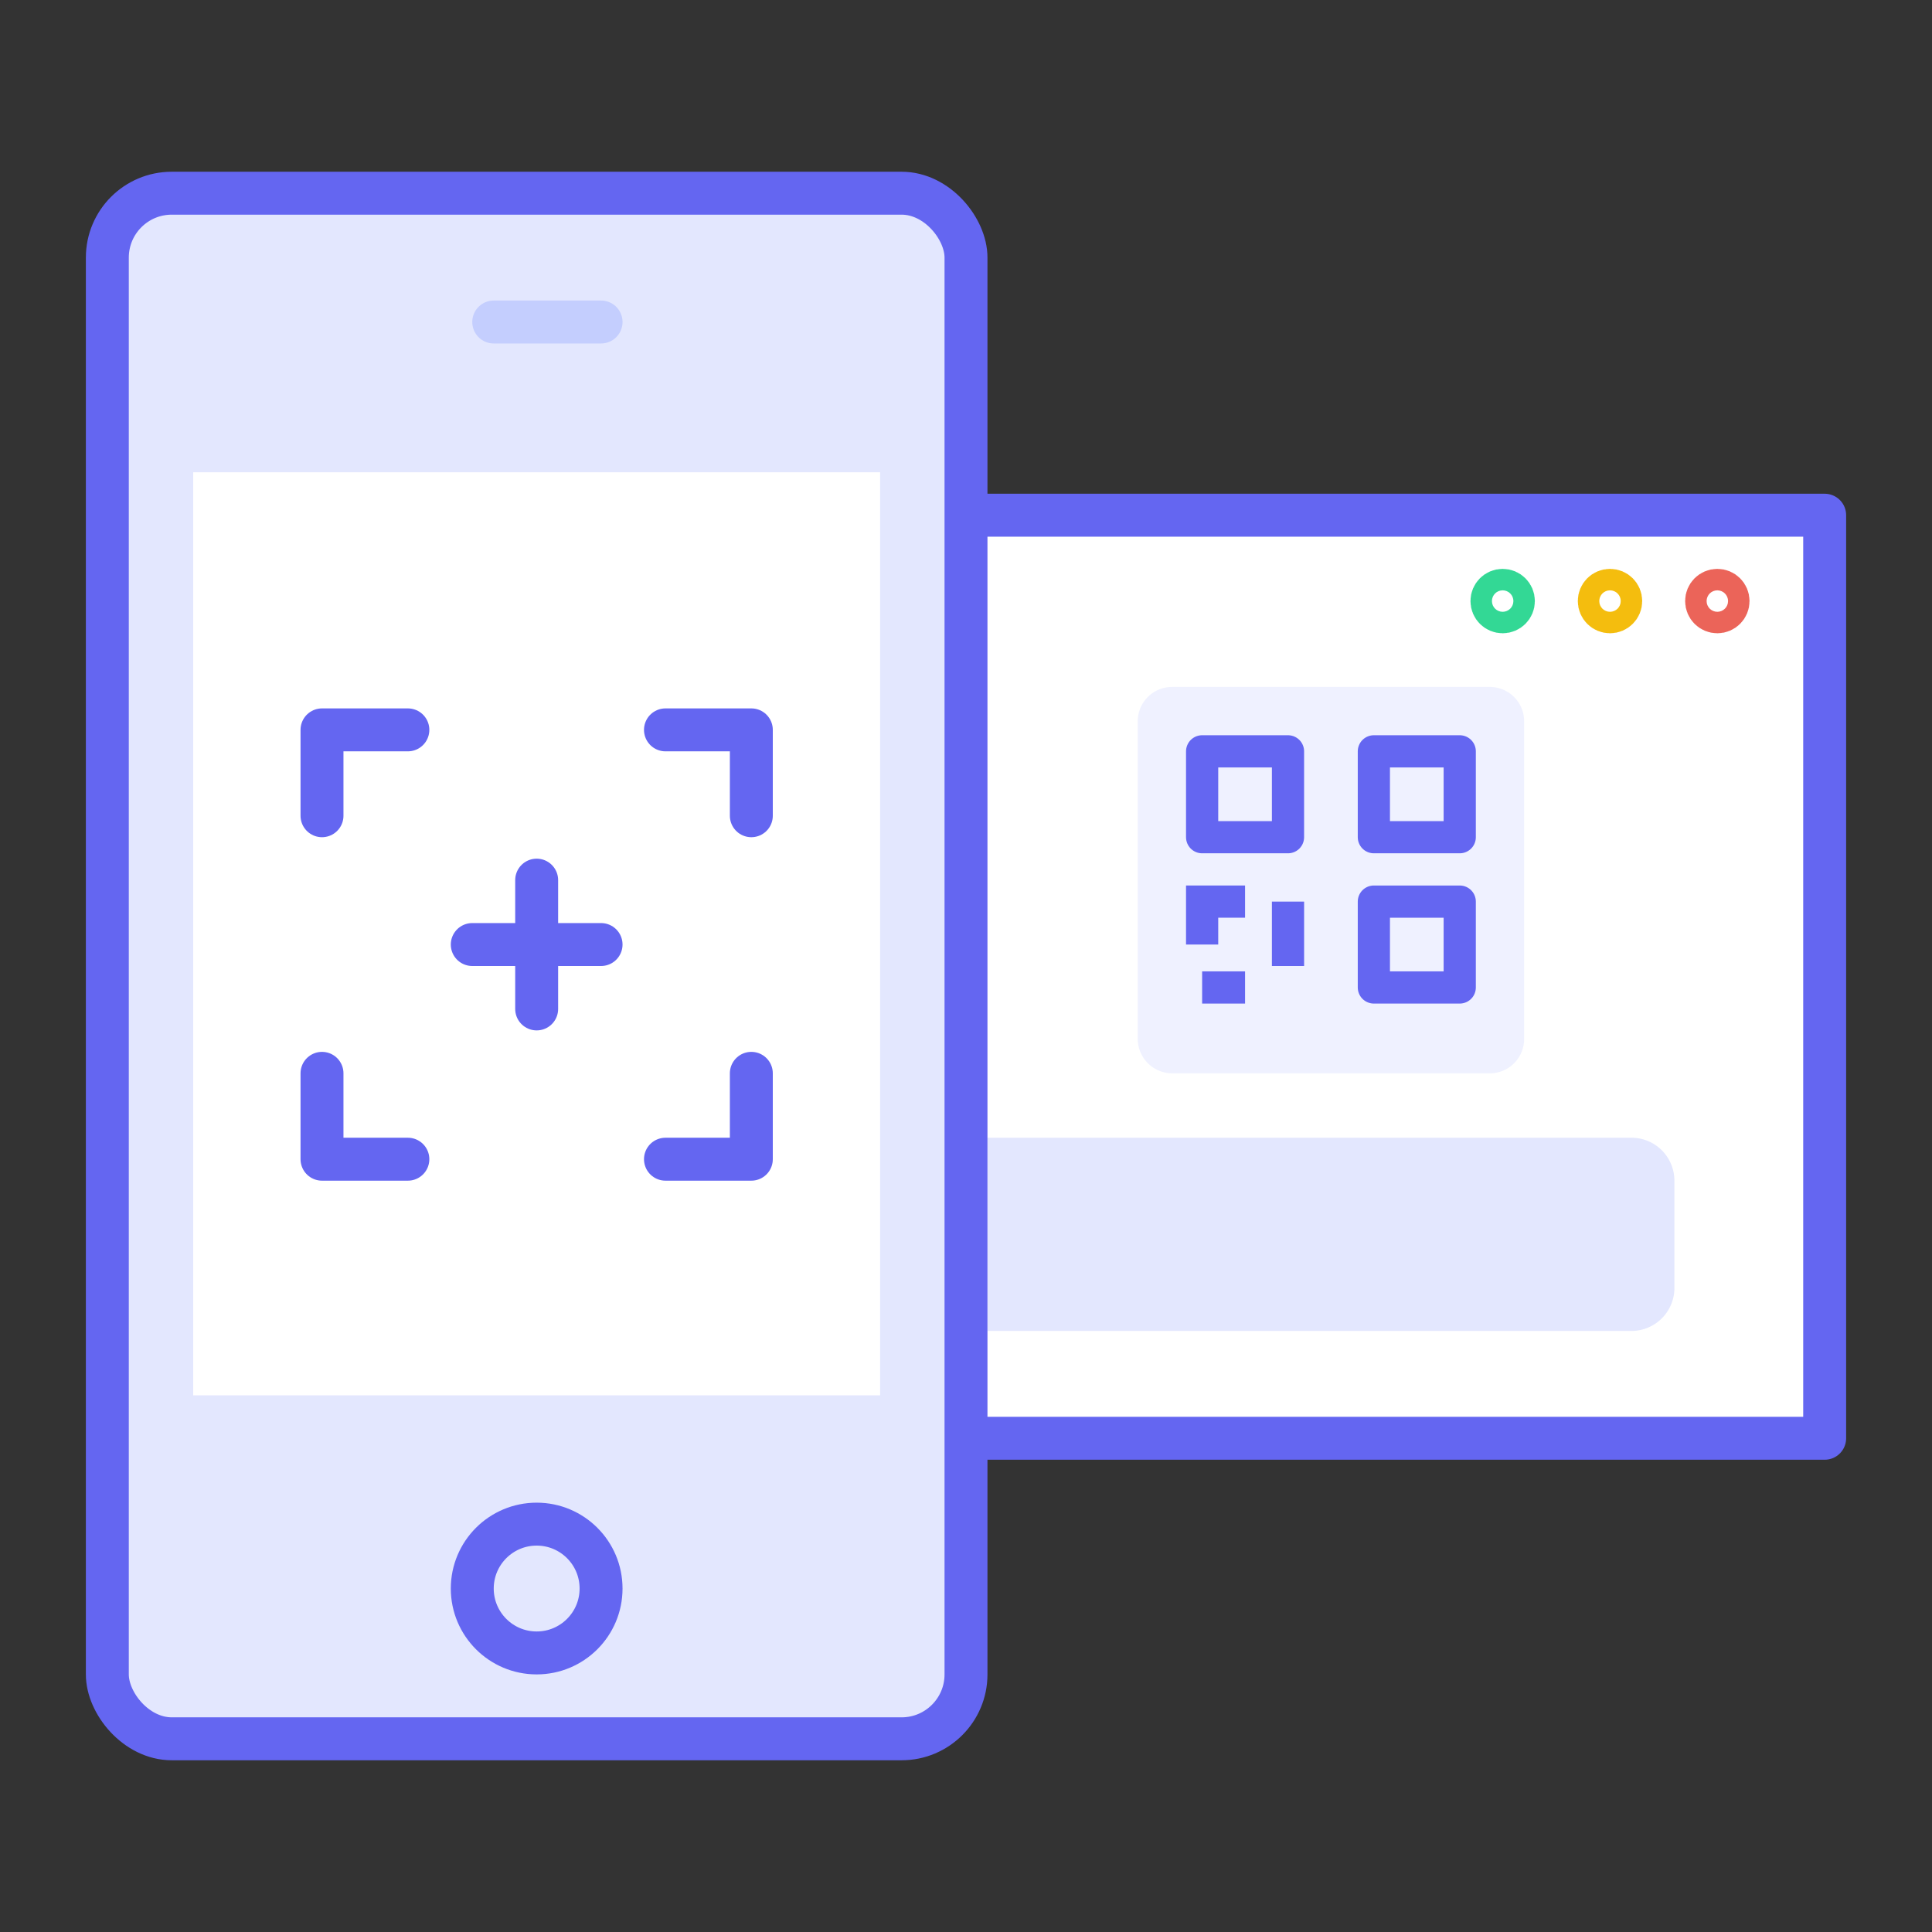 <svg xmlns="http://www.w3.org/2000/svg" viewBox="0 0 90 90"><rect x="0" y="0" width="90" height="90" fill="#333333" stroke="none"/><rect x="44" y="24" width="41" height="43" transform="translate(129 91) rotate(-180)" fill="#fff" stroke="#6466f1" stroke-linecap="round" stroke-linejoin="round" stroke-width="2"/><path d="M71,37V33.6A1.6,1.6,0,0,0,69.4,32H54.6A1.6,1.6,0,0,0,53,33.6V48.39A1.61,1.61,0,0,0,54.61,50H69.4A1.6,1.6,0,0,0,71,48.4V37Z" fill="#eff1ff"/><line x1="60" y1="42" x2="60" y2="45" fill="none" stroke="#6466f1" stroke-width="1.5"/><line x1="58" y1="46" x2="56" y2="46" fill="none" stroke="#6466f1" stroke-width="1.5"/><rect x="64" y="35" width="4" height="4" fill="none" stroke="#6466f1" stroke-linecap="round" stroke-linejoin="round" stroke-width="1.5"/><rect x="56" y="35" width="4" height="4" fill="none" stroke="#6466f1" stroke-linecap="round" stroke-linejoin="round" stroke-width="1.5"/><rect x="64" y="42" width="4" height="4" fill="none" stroke="#6466f1" stroke-linecap="round" stroke-linejoin="round" stroke-width="1.5"/><polyline points="58 42 56 42 56 44" fill="none" stroke="#6466f1" stroke-width="1.5"/><path d="M48,53H78a0,0,0,0,1,0,0v9a0,0,0,0,1,0,0H48a2,2,0,0,1-2-2V55a2,2,0,0,1,2-2Z" transform="translate(124 115) rotate(-180)" fill="#e3e7fe"/><circle cx="70" cy="28" r="0.5" fill="none" stroke="#33d895" stroke-linecap="round" stroke-linejoin="round" stroke-width="2"/><circle cx="75" cy="28" r="0.5" fill="none" stroke="#f4bd0e" stroke-linecap="round" stroke-linejoin="round" stroke-width="2"/><circle cx="80" cy="28" r="0.5" fill="none" stroke="#eb6459" stroke-linecap="round" stroke-linejoin="round" stroke-width="2"/><rect x="5" y="9" width="40" height="72" rx="3" ry="3" fill="#e3e7fe" stroke="#6466f1" stroke-linecap="round" stroke-linejoin="round" stroke-width="2"/><rect x="9" y="22" width="32" height="43" fill="#fff"/><polyline points="31 34 35 34 35 38" fill="none" stroke="#6466f1" stroke-linecap="round" stroke-linejoin="round" stroke-width="2"/><polyline points="19 54 15 54 15 50" fill="none" stroke="#6466f1" stroke-linecap="round" stroke-linejoin="round" stroke-width="2"/><polyline points="15 38 15 34 19 34" fill="none" stroke="#6466f1" stroke-linecap="round" stroke-linejoin="round" stroke-width="2"/><polyline points="35 50 35 54 31 54" fill="none" stroke="#6466f1" stroke-linecap="round" stroke-linejoin="round" stroke-width="2"/><line x1="25" y1="41" x2="25" y2="47" fill="none" stroke="#6466f1" stroke-linecap="round" stroke-linejoin="round" stroke-width="2"/><line x1="22" y1="44" x2="28" y2="44" fill="none" stroke="#6466f1" stroke-linecap="round" stroke-linejoin="round" stroke-width="2"/><circle cx="25" cy="74" r="3" fill="none" stroke="#6466f1" stroke-linecap="round" stroke-linejoin="round" stroke-width="2"/><line x1="23" y1="15" x2="28" y2="15" fill="none" stroke="#c4cefe" stroke-linecap="round" stroke-linejoin="round" stroke-width="2"/></svg>